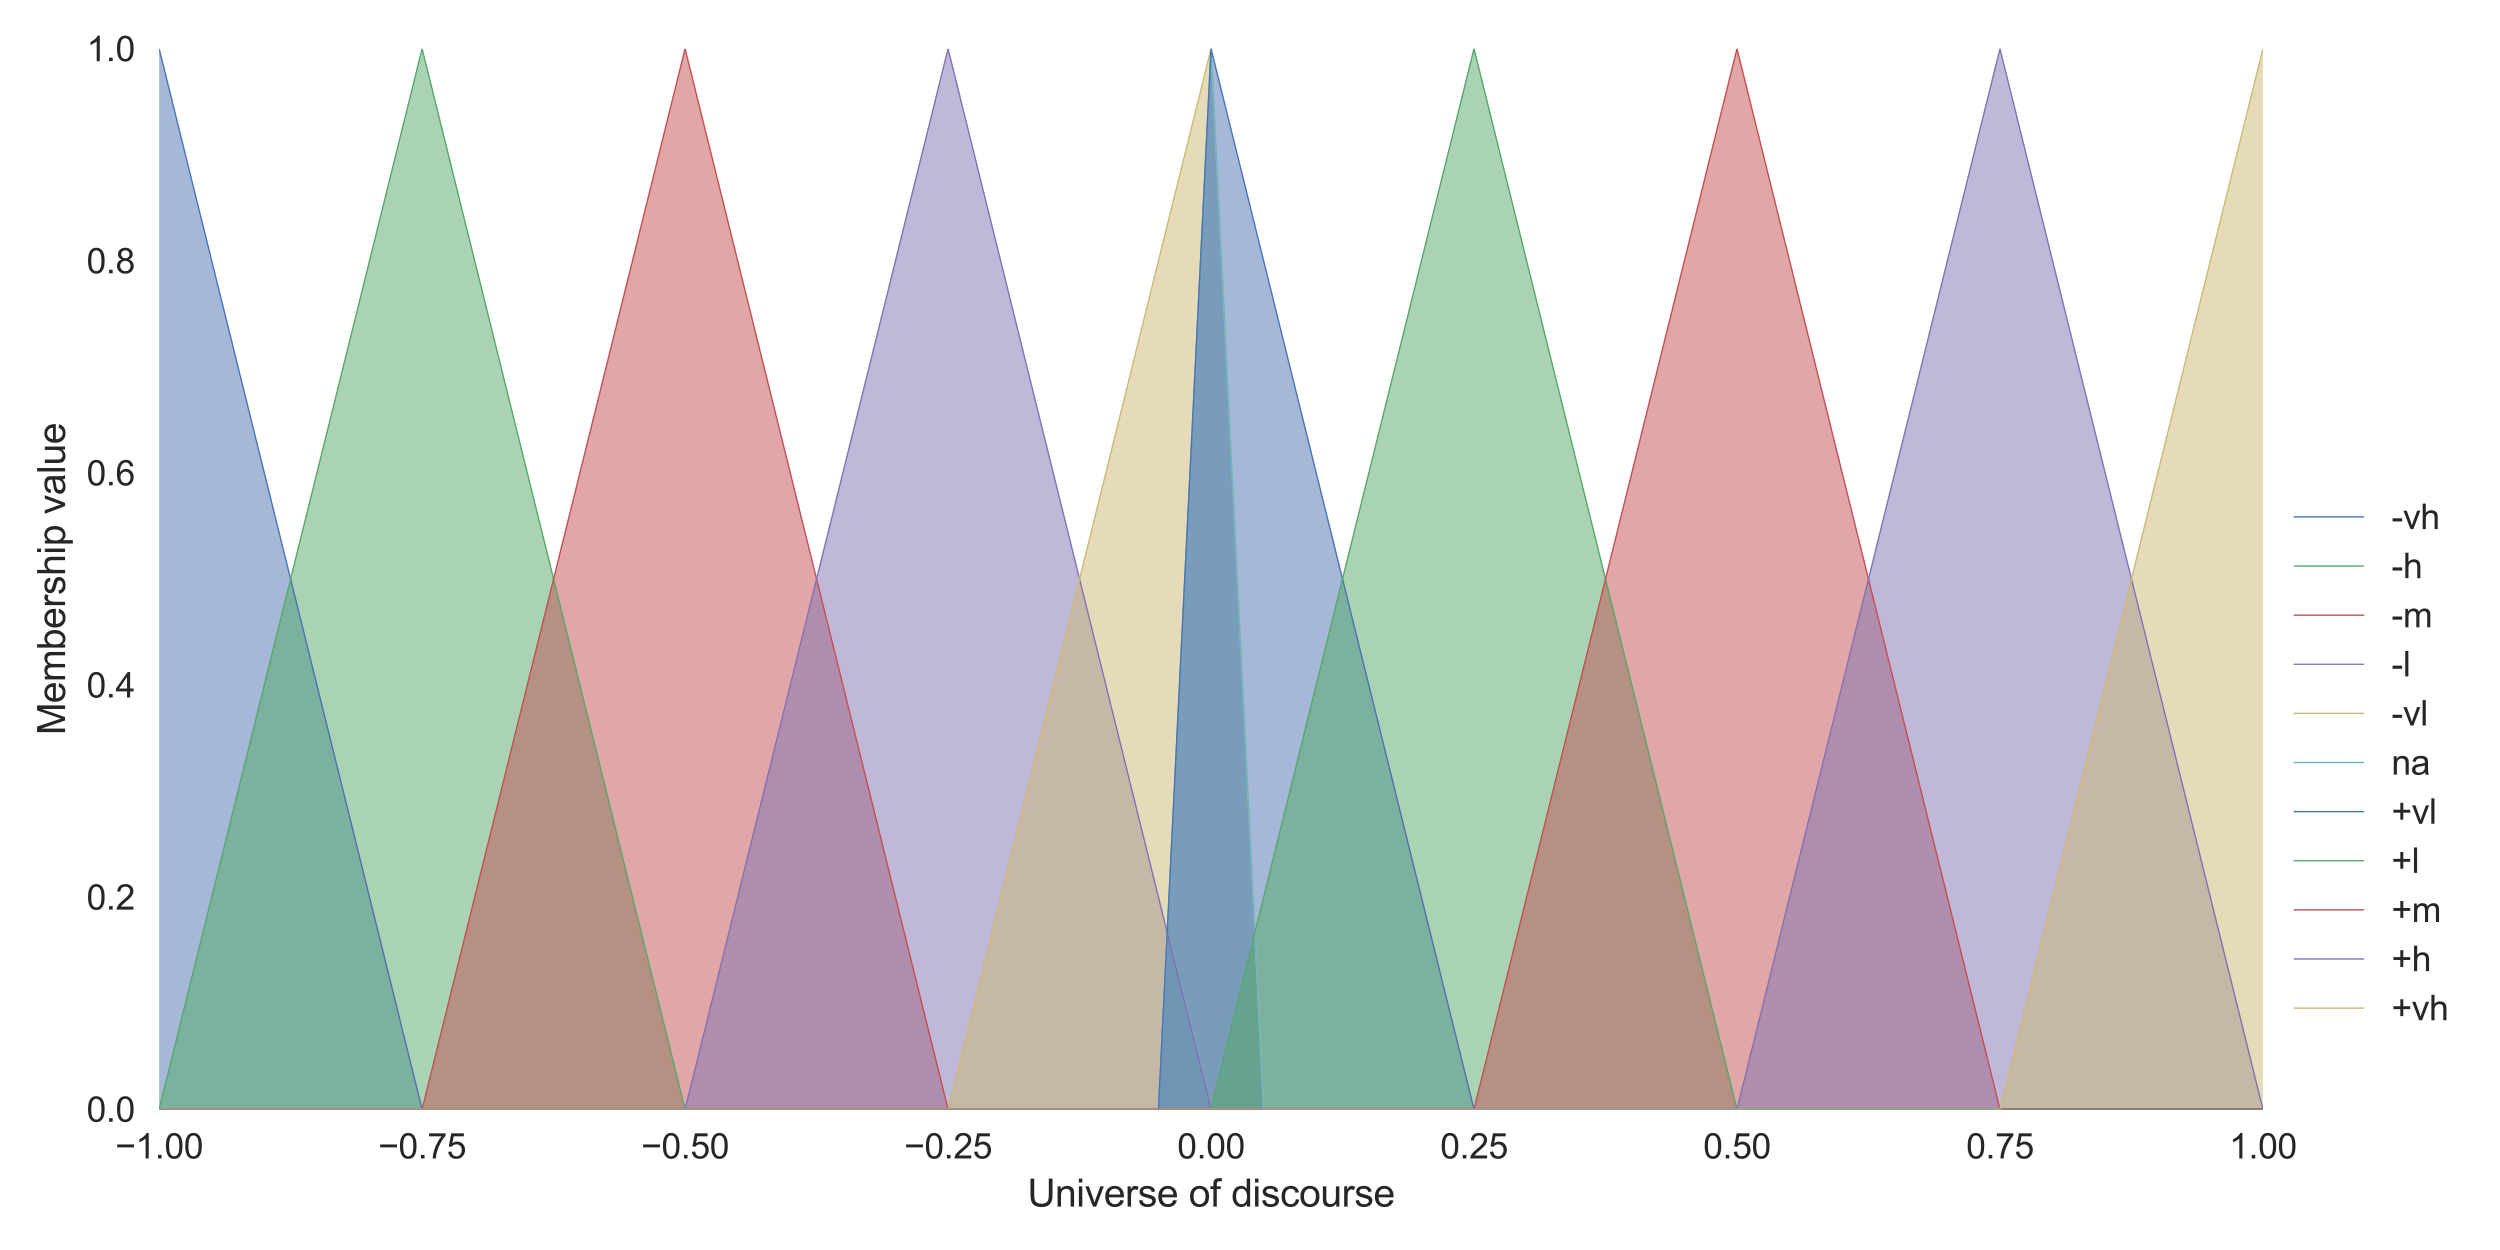 <?xml version="1.0" encoding="utf-8" standalone="no"?>
<!DOCTYPE svg PUBLIC "-//W3C//DTD SVG 1.1//EN"
  "http://www.w3.org/Graphics/SVG/1.1/DTD/svg11.dtd">
<svg xmlns:xlink="http://www.w3.org/1999/xlink" width="720pt" height="360pt" viewBox="0 0 720 360" xmlns="http://www.w3.org/2000/svg" version="1.1">
 <defs>
  <style type="text/css">*{stroke-linejoin: round; stroke-linecap: butt}</style>
 </defs>
 <g id="figure_1">
  <g id="patch_1">
   <path d="M 0 360 
L 720 360 
L 720 0 
L 0 0 
z
" style="fill: #ffffff"/>
  </g>
  <g id="axes_1">
   <g id="patch_2">
    <path d="M 45.83 319.48 
L 651.73 319.48 
L 651.73 14.04 
L 45.83 14.04 
z
" style="fill: #ffffff"/>
   </g>
   <g id="matplotlib.axis_1">
    <g id="xtick_1">
     <g id="line2d_1"/>
     <g id="text_1">
      <!-- −1.00 -->
      <g style="fill: #262626" transform="translate(33.179 333.638) scale(0.1 -0.1)">
       <defs>
        <path id="ArialMT-2212" d="M 3381 1997 
L 356 1997 
L 356 2522 
L 3381 2522 
L 3381 1997 
z
" transform="scale(0.016)"/>
        <path id="ArialMT-31" d="M 2384 0 
L 1822 0 
L 1822 3584 
Q 1619 3391 1289 3197 
Q 959 3003 697 2906 
L 697 3450 
Q 1169 3672 1522 3987 
Q 1875 4303 2022 4600 
L 2384 4600 
L 2384 0 
z
" transform="scale(0.016)"/>
        <path id="ArialMT-2e" d="M 581 0 
L 581 641 
L 1222 641 
L 1222 0 
L 581 0 
z
" transform="scale(0.016)"/>
        <path id="ArialMT-30" d="M 266 2259 
Q 266 3072 433 3567 
Q 600 4063 929 4331 
Q 1259 4600 1759 4600 
Q 2128 4600 2406 4451 
Q 2684 4303 2865 4023 
Q 3047 3744 3150 3342 
Q 3253 2941 3253 2259 
Q 3253 1453 3087 958 
Q 2922 463 2592 192 
Q 2263 -78 1759 -78 
Q 1097 -78 719 397 
Q 266 969 266 2259 
z
M 844 2259 
Q 844 1131 1108 757 
Q 1372 384 1759 384 
Q 2147 384 2411 759 
Q 2675 1134 2675 2259 
Q 2675 3391 2411 3762 
Q 2147 4134 1753 4134 
Q 1366 4134 1134 3806 
Q 844 3388 844 2259 
z
" transform="scale(0.016)"/>
       </defs>
       <use xlink:href="#ArialMT-2212"/>
       <use xlink:href="#ArialMT-31" x="58.398"/>
       <use xlink:href="#ArialMT-2e" x="114.014"/>
       <use xlink:href="#ArialMT-30" x="141.797"/>
       <use xlink:href="#ArialMT-30" x="197.412"/>
      </g>
     </g>
    </g>
    <g id="xtick_2">
     <g id="line2d_2"/>
     <g id="text_2">
      <!-- −0.75 -->
      <g style="fill: #262626" transform="translate(108.917 333.638) scale(0.1 -0.1)">
       <defs>
        <path id="ArialMT-37" d="M 303 3981 
L 303 4522 
L 3269 4522 
L 3269 4084 
Q 2831 3619 2401 2847 
Q 1972 2075 1738 1259 
Q 1569 684 1522 0 
L 944 0 
Q 953 541 1156 1306 
Q 1359 2072 1739 2783 
Q 2119 3494 2547 3981 
L 303 3981 
z
" transform="scale(0.016)"/>
        <path id="ArialMT-35" d="M 266 1200 
L 856 1250 
Q 922 819 1161 601 
Q 1400 384 1738 384 
Q 2144 384 2425 690 
Q 2706 997 2706 1503 
Q 2706 1984 2436 2262 
Q 2166 2541 1728 2541 
Q 1456 2541 1237 2417 
Q 1019 2294 894 2097 
L 366 2166 
L 809 4519 
L 3088 4519 
L 3088 3981 
L 1259 3981 
L 1013 2750 
Q 1425 3038 1878 3038 
Q 2478 3038 2890 2622 
Q 3303 2206 3303 1553 
Q 3303 931 2941 478 
Q 2500 -78 1738 -78 
Q 1113 -78 717 272 
Q 322 622 266 1200 
z
" transform="scale(0.016)"/>
       </defs>
       <use xlink:href="#ArialMT-2212"/>
       <use xlink:href="#ArialMT-30" x="58.398"/>
       <use xlink:href="#ArialMT-2e" x="114.014"/>
       <use xlink:href="#ArialMT-37" x="141.797"/>
       <use xlink:href="#ArialMT-35" x="197.412"/>
      </g>
     </g>
    </g>
    <g id="xtick_3">
     <g id="line2d_3"/>
     <g id="text_3">
      <!-- −0.50 -->
      <g style="fill: #262626" transform="translate(184.654 333.638) scale(0.1 -0.1)">
       <use xlink:href="#ArialMT-2212"/>
       <use xlink:href="#ArialMT-30" x="58.398"/>
       <use xlink:href="#ArialMT-2e" x="114.014"/>
       <use xlink:href="#ArialMT-35" x="141.797"/>
       <use xlink:href="#ArialMT-30" x="197.412"/>
      </g>
     </g>
    </g>
    <g id="xtick_4">
     <g id="line2d_4"/>
     <g id="text_4">
      <!-- −0.25 -->
      <g style="fill: #262626" transform="translate(260.392 333.638) scale(0.1 -0.1)">
       <defs>
        <path id="ArialMT-32" d="M 3222 541 
L 3222 0 
L 194 0 
Q 188 203 259 391 
Q 375 700 629 1000 
Q 884 1300 1366 1694 
Q 2113 2306 2375 2664 
Q 2638 3022 2638 3341 
Q 2638 3675 2398 3904 
Q 2159 4134 1775 4134 
Q 1369 4134 1125 3890 
Q 881 3647 878 3216 
L 300 3275 
Q 359 3922 746 4261 
Q 1134 4600 1788 4600 
Q 2447 4600 2831 4234 
Q 3216 3869 3216 3328 
Q 3216 3053 3103 2787 
Q 2991 2522 2730 2228 
Q 2469 1934 1863 1422 
Q 1356 997 1212 845 
Q 1069 694 975 541 
L 3222 541 
z
" transform="scale(0.016)"/>
       </defs>
       <use xlink:href="#ArialMT-2212"/>
       <use xlink:href="#ArialMT-30" x="58.398"/>
       <use xlink:href="#ArialMT-2e" x="114.014"/>
       <use xlink:href="#ArialMT-32" x="141.797"/>
       <use xlink:href="#ArialMT-35" x="197.412"/>
      </g>
     </g>
    </g>
    <g id="xtick_5">
     <g id="line2d_5"/>
     <g id="text_5">
      <!-- 0.00 -->
      <g style="fill: #262626" transform="translate(339.05 333.638) scale(0.1 -0.1)">
       <use xlink:href="#ArialMT-30"/>
       <use xlink:href="#ArialMT-2e" x="55.615"/>
       <use xlink:href="#ArialMT-30" x="83.398"/>
       <use xlink:href="#ArialMT-30" x="139.014"/>
      </g>
     </g>
    </g>
    <g id="xtick_6">
     <g id="line2d_6"/>
     <g id="text_6">
      <!-- 0.25 -->
      <g style="fill: #262626" transform="translate(414.787 333.638) scale(0.1 -0.1)">
       <use xlink:href="#ArialMT-30"/>
       <use xlink:href="#ArialMT-2e" x="55.615"/>
       <use xlink:href="#ArialMT-32" x="83.398"/>
       <use xlink:href="#ArialMT-35" x="139.014"/>
      </g>
     </g>
    </g>
    <g id="xtick_7">
     <g id="line2d_7"/>
     <g id="text_7">
      <!-- 0.50 -->
      <g style="fill: #262626" transform="translate(490.525 333.638) scale(0.1 -0.1)">
       <use xlink:href="#ArialMT-30"/>
       <use xlink:href="#ArialMT-2e" x="55.615"/>
       <use xlink:href="#ArialMT-35" x="83.398"/>
       <use xlink:href="#ArialMT-30" x="139.014"/>
      </g>
     </g>
    </g>
    <g id="xtick_8">
     <g id="line2d_8"/>
     <g id="text_8">
      <!-- 0.75 -->
      <g style="fill: #262626" transform="translate(566.262 333.638) scale(0.1 -0.1)">
       <use xlink:href="#ArialMT-30"/>
       <use xlink:href="#ArialMT-2e" x="55.615"/>
       <use xlink:href="#ArialMT-37" x="83.398"/>
       <use xlink:href="#ArialMT-35" x="139.014"/>
      </g>
     </g>
    </g>
    <g id="xtick_9">
     <g id="line2d_9"/>
     <g id="text_9">
      <!-- 1.00 -->
      <g style="fill: #262626" transform="translate(642 333.638) scale(0.1 -0.1)">
       <use xlink:href="#ArialMT-31"/>
       <use xlink:href="#ArialMT-2e" x="55.615"/>
       <use xlink:href="#ArialMT-30" x="83.398"/>
       <use xlink:href="#ArialMT-30" x="139.014"/>
      </g>
     </g>
    </g>
    <g id="text_10">
     <!-- Universe of discourse -->
     <g style="fill: #262626" transform="translate(295.899 347.499) scale(0.11 -0.11)">
      <defs>
       <path id="ArialMT-55" d="M 3500 4581 
L 4106 4581 
L 4106 1934 
Q 4106 1244 3950 837 
Q 3794 431 3386 176 
Q 2978 -78 2316 -78 
Q 1672 -78 1262 144 
Q 853 366 678 786 
Q 503 1206 503 1934 
L 503 4581 
L 1109 4581 
L 1109 1938 
Q 1109 1341 1220 1058 
Q 1331 775 1601 622 
Q 1872 469 2263 469 
Q 2931 469 3215 772 
Q 3500 1075 3500 1938 
L 3500 4581 
z
" transform="scale(0.016)"/>
       <path id="ArialMT-6e" d="M 422 0 
L 422 3319 
L 928 3319 
L 928 2847 
Q 1294 3394 1984 3394 
Q 2284 3394 2536 3286 
Q 2788 3178 2913 3003 
Q 3038 2828 3088 2588 
Q 3119 2431 3119 2041 
L 3119 0 
L 2556 0 
L 2556 2019 
Q 2556 2363 2490 2533 
Q 2425 2703 2258 2804 
Q 2091 2906 1866 2906 
Q 1506 2906 1245 2678 
Q 984 2450 984 1813 
L 984 0 
L 422 0 
z
" transform="scale(0.016)"/>
       <path id="ArialMT-69" d="M 425 3934 
L 425 4581 
L 988 4581 
L 988 3934 
L 425 3934 
z
M 425 0 
L 425 3319 
L 988 3319 
L 988 0 
L 425 0 
z
" transform="scale(0.016)"/>
       <path id="ArialMT-76" d="M 1344 0 
L 81 3319 
L 675 3319 
L 1388 1331 
Q 1503 1009 1600 663 
Q 1675 925 1809 1294 
L 2547 3319 
L 3125 3319 
L 1869 0 
L 1344 0 
z
" transform="scale(0.016)"/>
       <path id="ArialMT-65" d="M 2694 1069 
L 3275 997 
Q 3138 488 2766 206 
Q 2394 -75 1816 -75 
Q 1088 -75 661 373 
Q 234 822 234 1631 
Q 234 2469 665 2931 
Q 1097 3394 1784 3394 
Q 2450 3394 2872 2941 
Q 3294 2488 3294 1666 
Q 3294 1616 3291 1516 
L 816 1516 
Q 847 969 1125 678 
Q 1403 388 1819 388 
Q 2128 388 2347 550 
Q 2566 713 2694 1069 
z
M 847 1978 
L 2700 1978 
Q 2663 2397 2488 2606 
Q 2219 2931 1791 2931 
Q 1403 2931 1139 2672 
Q 875 2413 847 1978 
z
" transform="scale(0.016)"/>
       <path id="ArialMT-72" d="M 416 0 
L 416 3319 
L 922 3319 
L 922 2816 
Q 1116 3169 1280 3281 
Q 1444 3394 1641 3394 
Q 1925 3394 2219 3213 
L 2025 2691 
Q 1819 2813 1613 2813 
Q 1428 2813 1281 2702 
Q 1134 2591 1072 2394 
Q 978 2094 978 1738 
L 978 0 
L 416 0 
z
" transform="scale(0.016)"/>
       <path id="ArialMT-73" d="M 197 991 
L 753 1078 
Q 800 744 1014 566 
Q 1228 388 1613 388 
Q 2000 388 2187 545 
Q 2375 703 2375 916 
Q 2375 1106 2209 1216 
Q 2094 1291 1634 1406 
Q 1016 1563 777 1677 
Q 538 1791 414 1992 
Q 291 2194 291 2438 
Q 291 2659 392 2848 
Q 494 3038 669 3163 
Q 800 3259 1026 3326 
Q 1253 3394 1513 3394 
Q 1903 3394 2198 3281 
Q 2494 3169 2634 2976 
Q 2775 2784 2828 2463 
L 2278 2388 
Q 2241 2644 2061 2787 
Q 1881 2931 1553 2931 
Q 1166 2931 1000 2803 
Q 834 2675 834 2503 
Q 834 2394 903 2306 
Q 972 2216 1119 2156 
Q 1203 2125 1616 2013 
Q 2213 1853 2448 1751 
Q 2684 1650 2818 1456 
Q 2953 1263 2953 975 
Q 2953 694 2789 445 
Q 2625 197 2315 61 
Q 2006 -75 1616 -75 
Q 969 -75 630 194 
Q 291 463 197 991 
z
" transform="scale(0.016)"/>
       <path id="ArialMT-20" transform="scale(0.016)"/>
       <path id="ArialMT-6f" d="M 213 1659 
Q 213 2581 725 3025 
Q 1153 3394 1769 3394 
Q 2453 3394 2887 2945 
Q 3322 2497 3322 1706 
Q 3322 1066 3130 698 
Q 2938 331 2570 128 
Q 2203 -75 1769 -75 
Q 1072 -75 642 372 
Q 213 819 213 1659 
z
M 791 1659 
Q 791 1022 1069 705 
Q 1347 388 1769 388 
Q 2188 388 2466 706 
Q 2744 1025 2744 1678 
Q 2744 2294 2464 2611 
Q 2184 2928 1769 2928 
Q 1347 2928 1069 2612 
Q 791 2297 791 1659 
z
" transform="scale(0.016)"/>
       <path id="ArialMT-66" d="M 556 0 
L 556 2881 
L 59 2881 
L 59 3319 
L 556 3319 
L 556 3672 
Q 556 4006 616 4169 
Q 697 4388 901 4523 
Q 1106 4659 1475 4659 
Q 1713 4659 2000 4603 
L 1916 4113 
Q 1741 4144 1584 4144 
Q 1328 4144 1222 4034 
Q 1116 3925 1116 3625 
L 1116 3319 
L 1763 3319 
L 1763 2881 
L 1116 2881 
L 1116 0 
L 556 0 
z
" transform="scale(0.016)"/>
       <path id="ArialMT-64" d="M 2575 0 
L 2575 419 
Q 2259 -75 1647 -75 
Q 1250 -75 917 144 
Q 584 363 401 755 
Q 219 1147 219 1656 
Q 219 2153 384 2558 
Q 550 2963 881 3178 
Q 1213 3394 1622 3394 
Q 1922 3394 2156 3267 
Q 2391 3141 2538 2938 
L 2538 4581 
L 3097 4581 
L 3097 0 
L 2575 0 
z
M 797 1656 
Q 797 1019 1065 703 
Q 1334 388 1700 388 
Q 2069 388 2326 689 
Q 2584 991 2584 1609 
Q 2584 2291 2321 2609 
Q 2059 2928 1675 2928 
Q 1300 2928 1048 2622 
Q 797 2316 797 1656 
z
" transform="scale(0.016)"/>
       <path id="ArialMT-63" d="M 2588 1216 
L 3141 1144 
Q 3050 572 2676 248 
Q 2303 -75 1759 -75 
Q 1078 -75 664 370 
Q 250 816 250 1647 
Q 250 2184 428 2587 
Q 606 2991 970 3192 
Q 1334 3394 1763 3394 
Q 2303 3394 2647 3120 
Q 2991 2847 3088 2344 
L 2541 2259 
Q 2463 2594 2264 2762 
Q 2066 2931 1784 2931 
Q 1359 2931 1093 2626 
Q 828 2322 828 1663 
Q 828 994 1084 691 
Q 1341 388 1753 388 
Q 2084 388 2306 591 
Q 2528 794 2588 1216 
z
" transform="scale(0.016)"/>
       <path id="ArialMT-75" d="M 2597 0 
L 2597 488 
Q 2209 -75 1544 -75 
Q 1250 -75 995 37 
Q 741 150 617 320 
Q 494 491 444 738 
Q 409 903 409 1263 
L 409 3319 
L 972 3319 
L 972 1478 
Q 972 1038 1006 884 
Q 1059 663 1231 536 
Q 1403 409 1656 409 
Q 1909 409 2131 539 
Q 2353 669 2445 892 
Q 2538 1116 2538 1541 
L 2538 3319 
L 3100 3319 
L 3100 0 
L 2597 0 
z
" transform="scale(0.016)"/>
      </defs>
      <use xlink:href="#ArialMT-55"/>
      <use xlink:href="#ArialMT-6e" x="72.217"/>
      <use xlink:href="#ArialMT-69" x="127.832"/>
      <use xlink:href="#ArialMT-76" x="150.049"/>
      <use xlink:href="#ArialMT-65" x="200.049"/>
      <use xlink:href="#ArialMT-72" x="255.664"/>
      <use xlink:href="#ArialMT-73" x="288.965"/>
      <use xlink:href="#ArialMT-65" x="338.965"/>
      <use xlink:href="#ArialMT-20" x="394.58"/>
      <use xlink:href="#ArialMT-6f" x="422.363"/>
      <use xlink:href="#ArialMT-66" x="477.979"/>
      <use xlink:href="#ArialMT-20" x="505.762"/>
      <use xlink:href="#ArialMT-64" x="533.545"/>
      <use xlink:href="#ArialMT-69" x="589.16"/>
      <use xlink:href="#ArialMT-73" x="611.377"/>
      <use xlink:href="#ArialMT-63" x="661.377"/>
      <use xlink:href="#ArialMT-6f" x="711.377"/>
      <use xlink:href="#ArialMT-75" x="766.992"/>
      <use xlink:href="#ArialMT-72" x="822.607"/>
      <use xlink:href="#ArialMT-73" x="855.908"/>
      <use xlink:href="#ArialMT-65" x="905.908"/>
     </g>
    </g>
   </g>
   <g id="matplotlib.axis_2">
    <g id="ytick_1">
     <g id="line2d_10"/>
     <g id="text_11">
      <!-- 0.0 -->
      <g style="fill: #262626" transform="translate(24.93 323.059) scale(0.1 -0.1)">
       <use xlink:href="#ArialMT-30"/>
       <use xlink:href="#ArialMT-2e" x="55.615"/>
       <use xlink:href="#ArialMT-30" x="83.398"/>
      </g>
     </g>
    </g>
    <g id="ytick_2">
     <g id="line2d_11"/>
     <g id="text_12">
      <!-- 0.2 -->
      <g style="fill: #262626" transform="translate(24.93 261.971) scale(0.1 -0.1)">
       <use xlink:href="#ArialMT-30"/>
       <use xlink:href="#ArialMT-2e" x="55.615"/>
       <use xlink:href="#ArialMT-32" x="83.398"/>
      </g>
     </g>
    </g>
    <g id="ytick_3">
     <g id="line2d_12"/>
     <g id="text_13">
      <!-- 0.4 -->
      <g style="fill: #262626" transform="translate(24.93 200.883) scale(0.1 -0.1)">
       <defs>
        <path id="ArialMT-34" d="M 2069 0 
L 2069 1097 
L 81 1097 
L 81 1613 
L 2172 4581 
L 2631 4581 
L 2631 1613 
L 3250 1613 
L 3250 1097 
L 2631 1097 
L 2631 0 
L 2069 0 
z
M 2069 1613 
L 2069 3678 
L 634 1613 
L 2069 1613 
z
" transform="scale(0.016)"/>
       </defs>
       <use xlink:href="#ArialMT-30"/>
       <use xlink:href="#ArialMT-2e" x="55.615"/>
       <use xlink:href="#ArialMT-34" x="83.398"/>
      </g>
     </g>
    </g>
    <g id="ytick_4">
     <g id="line2d_13"/>
     <g id="text_14">
      <!-- 0.6 -->
      <g style="fill: #262626" transform="translate(24.93 139.795) scale(0.1 -0.1)">
       <defs>
        <path id="ArialMT-36" d="M 3184 3459 
L 2625 3416 
Q 2550 3747 2413 3897 
Q 2184 4138 1850 4138 
Q 1581 4138 1378 3988 
Q 1113 3794 959 3422 
Q 806 3050 800 2363 
Q 1003 2672 1297 2822 
Q 1591 2972 1913 2972 
Q 2475 2972 2870 2558 
Q 3266 2144 3266 1488 
Q 3266 1056 3080 686 
Q 2894 316 2569 119 
Q 2244 -78 1831 -78 
Q 1128 -78 684 439 
Q 241 956 241 2144 
Q 241 3472 731 4075 
Q 1159 4600 1884 4600 
Q 2425 4600 2770 4297 
Q 3116 3994 3184 3459 
z
M 888 1484 
Q 888 1194 1011 928 
Q 1134 663 1356 523 
Q 1578 384 1822 384 
Q 2178 384 2434 671 
Q 2691 959 2691 1453 
Q 2691 1928 2437 2201 
Q 2184 2475 1800 2475 
Q 1419 2475 1153 2201 
Q 888 1928 888 1484 
z
" transform="scale(0.016)"/>
       </defs>
       <use xlink:href="#ArialMT-30"/>
       <use xlink:href="#ArialMT-2e" x="55.615"/>
       <use xlink:href="#ArialMT-36" x="83.398"/>
      </g>
     </g>
    </g>
    <g id="ytick_5">
     <g id="line2d_14"/>
     <g id="text_15">
      <!-- 0.8 -->
      <g style="fill: #262626" transform="translate(24.93 78.707) scale(0.1 -0.1)">
       <defs>
        <path id="ArialMT-38" d="M 1131 2484 
Q 781 2613 612 2850 
Q 444 3088 444 3419 
Q 444 3919 803 4259 
Q 1163 4600 1759 4600 
Q 2359 4600 2725 4251 
Q 3091 3903 3091 3403 
Q 3091 3084 2923 2848 
Q 2756 2613 2416 2484 
Q 2838 2347 3058 2040 
Q 3278 1734 3278 1309 
Q 3278 722 2862 322 
Q 2447 -78 1769 -78 
Q 1091 -78 675 323 
Q 259 725 259 1325 
Q 259 1772 486 2073 
Q 713 2375 1131 2484 
z
M 1019 3438 
Q 1019 3113 1228 2906 
Q 1438 2700 1772 2700 
Q 2097 2700 2305 2904 
Q 2513 3109 2513 3406 
Q 2513 3716 2298 3927 
Q 2084 4138 1766 4138 
Q 1444 4138 1231 3931 
Q 1019 3725 1019 3438 
z
M 838 1322 
Q 838 1081 952 856 
Q 1066 631 1291 507 
Q 1516 384 1775 384 
Q 2178 384 2440 643 
Q 2703 903 2703 1303 
Q 2703 1709 2433 1975 
Q 2163 2241 1756 2241 
Q 1359 2241 1098 1978 
Q 838 1716 838 1322 
z
" transform="scale(0.016)"/>
       </defs>
       <use xlink:href="#ArialMT-30"/>
       <use xlink:href="#ArialMT-2e" x="55.615"/>
       <use xlink:href="#ArialMT-38" x="83.398"/>
      </g>
     </g>
    </g>
    <g id="ytick_6">
     <g id="line2d_15"/>
     <g id="text_16">
      <!-- 1.0 -->
      <g style="fill: #262626" transform="translate(24.93 17.619) scale(0.1 -0.1)">
       <use xlink:href="#ArialMT-31"/>
       <use xlink:href="#ArialMT-2e" x="55.615"/>
       <use xlink:href="#ArialMT-30" x="83.398"/>
      </g>
     </g>
    </g>
    <g id="text_17">
     <!-- Membership value -->
     <g style="fill: #262626" transform="translate(18.744 211.694) rotate(-90) scale(0.11 -0.11)">
      <defs>
       <path id="ArialMT-4d" d="M 475 0 
L 475 4581 
L 1388 4581 
L 2472 1338 
Q 2622 884 2691 659 
Q 2769 909 2934 1394 
L 4031 4581 
L 4847 4581 
L 4847 0 
L 4263 0 
L 4263 3834 
L 2931 0 
L 2384 0 
L 1059 3900 
L 1059 0 
L 475 0 
z
" transform="scale(0.016)"/>
       <path id="ArialMT-6d" d="M 422 0 
L 422 3319 
L 925 3319 
L 925 2853 
Q 1081 3097 1340 3245 
Q 1600 3394 1931 3394 
Q 2300 3394 2536 3241 
Q 2772 3088 2869 2813 
Q 3263 3394 3894 3394 
Q 4388 3394 4653 3120 
Q 4919 2847 4919 2278 
L 4919 0 
L 4359 0 
L 4359 2091 
Q 4359 2428 4304 2576 
Q 4250 2725 4106 2815 
Q 3963 2906 3769 2906 
Q 3419 2906 3187 2673 
Q 2956 2441 2956 1928 
L 2956 0 
L 2394 0 
L 2394 2156 
Q 2394 2531 2256 2718 
Q 2119 2906 1806 2906 
Q 1569 2906 1367 2781 
Q 1166 2656 1075 2415 
Q 984 2175 984 1722 
L 984 0 
L 422 0 
z
" transform="scale(0.016)"/>
       <path id="ArialMT-62" d="M 941 0 
L 419 0 
L 419 4581 
L 981 4581 
L 981 2947 
Q 1338 3394 1891 3394 
Q 2197 3394 2470 3270 
Q 2744 3147 2920 2923 
Q 3097 2700 3197 2384 
Q 3297 2069 3297 1709 
Q 3297 856 2875 390 
Q 2453 -75 1863 -75 
Q 1275 -75 941 416 
L 941 0 
z
M 934 1684 
Q 934 1088 1097 822 
Q 1363 388 1816 388 
Q 2184 388 2453 708 
Q 2722 1028 2722 1663 
Q 2722 2313 2464 2622 
Q 2206 2931 1841 2931 
Q 1472 2931 1203 2611 
Q 934 2291 934 1684 
z
" transform="scale(0.016)"/>
       <path id="ArialMT-68" d="M 422 0 
L 422 4581 
L 984 4581 
L 984 2938 
Q 1378 3394 1978 3394 
Q 2347 3394 2619 3248 
Q 2891 3103 3008 2847 
Q 3125 2591 3125 2103 
L 3125 0 
L 2563 0 
L 2563 2103 
Q 2563 2525 2380 2717 
Q 2197 2909 1863 2909 
Q 1613 2909 1392 2779 
Q 1172 2650 1078 2428 
Q 984 2206 984 1816 
L 984 0 
L 422 0 
z
" transform="scale(0.016)"/>
       <path id="ArialMT-70" d="M 422 -1272 
L 422 3319 
L 934 3319 
L 934 2888 
Q 1116 3141 1344 3267 
Q 1572 3394 1897 3394 
Q 2322 3394 2647 3175 
Q 2972 2956 3137 2557 
Q 3303 2159 3303 1684 
Q 3303 1175 3120 767 
Q 2938 359 2589 142 
Q 2241 -75 1856 -75 
Q 1575 -75 1351 44 
Q 1128 163 984 344 
L 984 -1272 
L 422 -1272 
z
M 931 1641 
Q 931 1000 1190 694 
Q 1450 388 1819 388 
Q 2194 388 2461 705 
Q 2728 1022 2728 1688 
Q 2728 2322 2467 2637 
Q 2206 2953 1844 2953 
Q 1484 2953 1207 2617 
Q 931 2281 931 1641 
z
" transform="scale(0.016)"/>
       <path id="ArialMT-61" d="M 2588 409 
Q 2275 144 1986 34 
Q 1697 -75 1366 -75 
Q 819 -75 525 192 
Q 231 459 231 875 
Q 231 1119 342 1320 
Q 453 1522 633 1644 
Q 813 1766 1038 1828 
Q 1203 1872 1538 1913 
Q 2219 1994 2541 2106 
Q 2544 2222 2544 2253 
Q 2544 2597 2384 2738 
Q 2169 2928 1744 2928 
Q 1347 2928 1158 2789 
Q 969 2650 878 2297 
L 328 2372 
Q 403 2725 575 2942 
Q 747 3159 1072 3276 
Q 1397 3394 1825 3394 
Q 2250 3394 2515 3294 
Q 2781 3194 2906 3042 
Q 3031 2891 3081 2659 
Q 3109 2516 3109 2141 
L 3109 1391 
Q 3109 606 3145 398 
Q 3181 191 3288 0 
L 2700 0 
Q 2613 175 2588 409 
z
M 2541 1666 
Q 2234 1541 1622 1453 
Q 1275 1403 1131 1340 
Q 988 1278 909 1158 
Q 831 1038 831 891 
Q 831 666 1001 516 
Q 1172 366 1500 366 
Q 1825 366 2078 508 
Q 2331 650 2450 897 
Q 2541 1088 2541 1459 
L 2541 1666 
z
" transform="scale(0.016)"/>
       <path id="ArialMT-6c" d="M 409 0 
L 409 4581 
L 972 4581 
L 972 0 
L 409 0 
z
" transform="scale(0.016)"/>
      </defs>
      <use xlink:href="#ArialMT-4d"/>
      <use xlink:href="#ArialMT-65" x="83.301"/>
      <use xlink:href="#ArialMT-6d" x="138.916"/>
      <use xlink:href="#ArialMT-62" x="222.217"/>
      <use xlink:href="#ArialMT-65" x="277.832"/>
      <use xlink:href="#ArialMT-72" x="333.447"/>
      <use xlink:href="#ArialMT-73" x="366.748"/>
      <use xlink:href="#ArialMT-68" x="416.748"/>
      <use xlink:href="#ArialMT-69" x="472.363"/>
      <use xlink:href="#ArialMT-70" x="494.58"/>
      <use xlink:href="#ArialMT-20" x="550.195"/>
      <use xlink:href="#ArialMT-76" x="577.979"/>
      <use xlink:href="#ArialMT-61" x="627.979"/>
      <use xlink:href="#ArialMT-6c" x="683.594"/>
      <use xlink:href="#ArialMT-75" x="705.811"/>
      <use xlink:href="#ArialMT-65" x="761.426"/>
     </g>
    </g>
   </g>
   <g id="PolyCollection_1">
    <path d="M 45.83 319.48 
L 45.83 14.04 
L 60.977 75.128 
L 76.125 136.216 
L 91.272 197.304 
L 106.42 258.392 
L 121.567 319.48 
L 136.715 319.48 
L 151.863 319.48 
L 167.01 319.48 
L 182.157 319.48 
L 197.305 319.48 
L 212.452 319.48 
L 227.6 319.48 
L 242.748 319.48 
L 257.895 319.48 
L 273.043 319.48 
L 288.19 319.48 
L 303.337 319.48 
L 318.485 319.48 
L 333.632 319.48 
L 348.78 319.48 
L 363.928 319.48 
L 379.075 319.48 
L 394.223 319.48 
L 409.37 319.48 
L 424.517 319.48 
L 439.665 319.48 
L 454.812 319.48 
L 469.96 319.48 
L 485.108 319.48 
L 500.255 319.48 
L 515.403 319.48 
L 530.55 319.48 
L 545.697 319.48 
L 560.845 319.48 
L 575.992 319.48 
L 591.14 319.48 
L 606.288 319.48 
L 621.435 319.48 
L 636.582 319.48 
L 651.73 319.48 
L 651.73 319.48 
L 651.73 319.48 
L 636.582 319.48 
L 621.435 319.48 
L 606.288 319.48 
L 591.14 319.48 
L 575.992 319.48 
L 560.845 319.48 
L 545.697 319.48 
L 530.55 319.48 
L 515.403 319.48 
L 500.255 319.48 
L 485.108 319.48 
L 469.96 319.48 
L 454.812 319.48 
L 439.665 319.48 
L 424.517 319.48 
L 409.37 319.48 
L 394.223 319.48 
L 379.075 319.48 
L 363.928 319.48 
L 348.78 319.48 
L 333.632 319.48 
L 318.485 319.48 
L 303.337 319.48 
L 288.19 319.48 
L 273.043 319.48 
L 257.895 319.48 
L 242.748 319.48 
L 227.6 319.48 
L 212.452 319.48 
L 197.305 319.48 
L 182.157 319.48 
L 167.01 319.48 
L 151.863 319.48 
L 136.715 319.48 
L 121.567 319.48 
L 106.42 319.48 
L 91.272 319.48 
L 76.125 319.48 
L 60.977 319.48 
L 45.83 319.48 
z
" clip-path="url(#pb209b987c5)" style="fill: #4c72b0; fill-opacity: 0.5"/>
   </g>
   <g id="PolyCollection_2">
    <path d="M 45.83 319.48 
L 45.83 319.48 
L 60.977 258.392 
L 76.125 197.304 
L 91.272 136.216 
L 106.42 75.128 
L 121.567 14.04 
L 136.715 75.128 
L 151.863 136.216 
L 167.01 197.304 
L 182.157 258.392 
L 197.305 319.48 
L 212.452 319.48 
L 227.6 319.48 
L 242.748 319.48 
L 257.895 319.48 
L 273.043 319.48 
L 288.19 319.48 
L 303.337 319.48 
L 318.485 319.48 
L 333.632 319.48 
L 348.78 319.48 
L 363.928 319.48 
L 379.075 319.48 
L 394.223 319.48 
L 409.37 319.48 
L 424.517 319.48 
L 439.665 319.48 
L 454.812 319.48 
L 469.96 319.48 
L 485.108 319.48 
L 500.255 319.48 
L 515.403 319.48 
L 530.55 319.48 
L 545.697 319.48 
L 560.845 319.48 
L 575.992 319.48 
L 591.14 319.48 
L 606.288 319.48 
L 621.435 319.48 
L 636.582 319.48 
L 651.73 319.48 
L 651.73 319.48 
L 651.73 319.48 
L 636.582 319.48 
L 621.435 319.48 
L 606.288 319.48 
L 591.14 319.48 
L 575.992 319.48 
L 560.845 319.48 
L 545.697 319.48 
L 530.55 319.48 
L 515.403 319.48 
L 500.255 319.48 
L 485.108 319.48 
L 469.96 319.48 
L 454.812 319.48 
L 439.665 319.48 
L 424.517 319.48 
L 409.37 319.48 
L 394.223 319.48 
L 379.075 319.48 
L 363.928 319.48 
L 348.78 319.48 
L 333.632 319.48 
L 318.485 319.48 
L 303.337 319.48 
L 288.19 319.48 
L 273.043 319.48 
L 257.895 319.48 
L 242.748 319.48 
L 227.6 319.48 
L 212.452 319.48 
L 197.305 319.48 
L 182.157 319.48 
L 167.01 319.48 
L 151.863 319.48 
L 136.715 319.48 
L 121.567 319.48 
L 106.42 319.48 
L 91.272 319.48 
L 76.125 319.48 
L 60.977 319.48 
L 45.83 319.48 
z
" clip-path="url(#pb209b987c5)" style="fill: #55a868; fill-opacity: 0.5"/>
   </g>
   <g id="PolyCollection_3">
    <path d="M 45.83 319.48 
L 45.83 319.48 
L 60.977 319.48 
L 76.125 319.48 
L 91.272 319.48 
L 106.42 319.48 
L 121.567 319.48 
L 136.715 258.392 
L 151.863 197.304 
L 167.01 136.216 
L 182.157 75.128 
L 197.305 14.04 
L 212.452 75.128 
L 227.6 136.216 
L 242.748 197.304 
L 257.895 258.392 
L 273.043 319.48 
L 288.19 319.48 
L 303.337 319.48 
L 318.485 319.48 
L 333.632 319.48 
L 348.78 319.48 
L 363.928 319.48 
L 379.075 319.48 
L 394.223 319.48 
L 409.37 319.48 
L 424.517 319.48 
L 439.665 319.48 
L 454.812 319.48 
L 469.96 319.48 
L 485.108 319.48 
L 500.255 319.48 
L 515.403 319.48 
L 530.55 319.48 
L 545.697 319.48 
L 560.845 319.48 
L 575.992 319.48 
L 591.14 319.48 
L 606.288 319.48 
L 621.435 319.48 
L 636.582 319.48 
L 651.73 319.48 
L 651.73 319.48 
L 651.73 319.48 
L 636.582 319.48 
L 621.435 319.48 
L 606.288 319.48 
L 591.14 319.48 
L 575.992 319.48 
L 560.845 319.48 
L 545.697 319.48 
L 530.55 319.48 
L 515.403 319.48 
L 500.255 319.48 
L 485.108 319.48 
L 469.96 319.48 
L 454.812 319.48 
L 439.665 319.48 
L 424.517 319.48 
L 409.37 319.48 
L 394.223 319.48 
L 379.075 319.48 
L 363.928 319.48 
L 348.78 319.48 
L 333.632 319.48 
L 318.485 319.48 
L 303.337 319.48 
L 288.19 319.48 
L 273.043 319.48 
L 257.895 319.48 
L 242.748 319.48 
L 227.6 319.48 
L 212.452 319.48 
L 197.305 319.48 
L 182.157 319.48 
L 167.01 319.48 
L 151.863 319.48 
L 136.715 319.48 
L 121.567 319.48 
L 106.42 319.48 
L 91.272 319.48 
L 76.125 319.48 
L 60.977 319.48 
L 45.83 319.48 
z
" clip-path="url(#pb209b987c5)" style="fill: #c44e52; fill-opacity: 0.5"/>
   </g>
   <g id="PolyCollection_4">
    <path d="M 45.83 319.48 
L 45.83 319.48 
L 60.977 319.48 
L 76.125 319.48 
L 91.272 319.48 
L 106.42 319.48 
L 121.567 319.48 
L 136.715 319.48 
L 151.863 319.48 
L 167.01 319.48 
L 182.157 319.48 
L 197.305 319.48 
L 212.452 258.392 
L 227.6 197.304 
L 242.748 136.216 
L 257.895 75.128 
L 273.043 14.04 
L 288.19 75.128 
L 303.337 136.216 
L 318.485 197.304 
L 333.632 258.392 
L 348.78 319.48 
L 363.928 319.48 
L 379.075 319.48 
L 394.223 319.48 
L 409.37 319.48 
L 424.517 319.48 
L 439.665 319.48 
L 454.812 319.48 
L 469.96 319.48 
L 485.108 319.48 
L 500.255 319.48 
L 515.403 319.48 
L 530.55 319.48 
L 545.697 319.48 
L 560.845 319.48 
L 575.992 319.48 
L 591.14 319.48 
L 606.288 319.48 
L 621.435 319.48 
L 636.582 319.48 
L 651.73 319.48 
L 651.73 319.48 
L 651.73 319.48 
L 636.582 319.48 
L 621.435 319.48 
L 606.288 319.48 
L 591.14 319.48 
L 575.992 319.48 
L 560.845 319.48 
L 545.697 319.48 
L 530.55 319.48 
L 515.403 319.48 
L 500.255 319.48 
L 485.108 319.48 
L 469.96 319.48 
L 454.812 319.48 
L 439.665 319.48 
L 424.517 319.48 
L 409.37 319.48 
L 394.223 319.48 
L 379.075 319.48 
L 363.928 319.48 
L 348.78 319.48 
L 333.632 319.48 
L 318.485 319.48 
L 303.337 319.48 
L 288.19 319.48 
L 273.043 319.48 
L 257.895 319.48 
L 242.748 319.48 
L 227.6 319.48 
L 212.452 319.48 
L 197.305 319.48 
L 182.157 319.48 
L 167.01 319.48 
L 151.863 319.48 
L 136.715 319.48 
L 121.567 319.48 
L 106.42 319.48 
L 91.272 319.48 
L 76.125 319.48 
L 60.977 319.48 
L 45.83 319.48 
z
" clip-path="url(#pb209b987c5)" style="fill: #8172b2; fill-opacity: 0.5"/>
   </g>
   <g id="PolyCollection_5">
    <path d="M 45.83 319.48 
L 45.83 319.48 
L 60.977 319.48 
L 76.125 319.48 
L 91.272 319.48 
L 106.42 319.48 
L 121.567 319.48 
L 136.715 319.48 
L 151.863 319.48 
L 167.01 319.48 
L 182.157 319.48 
L 197.305 319.48 
L 212.452 319.48 
L 227.6 319.48 
L 242.748 319.48 
L 257.895 319.48 
L 273.043 319.48 
L 288.19 258.392 
L 303.337 197.304 
L 318.485 136.216 
L 333.632 75.128 
L 348.78 14.04 
L 363.928 319.48 
L 379.075 319.48 
L 394.223 319.48 
L 409.37 319.48 
L 424.517 319.48 
L 439.665 319.48 
L 454.812 319.48 
L 469.96 319.48 
L 485.108 319.48 
L 500.255 319.48 
L 515.403 319.48 
L 530.55 319.48 
L 545.697 319.48 
L 560.845 319.48 
L 575.992 319.48 
L 591.14 319.48 
L 606.288 319.48 
L 621.435 319.48 
L 636.582 319.48 
L 651.73 319.48 
L 651.73 319.48 
L 651.73 319.48 
L 636.582 319.48 
L 621.435 319.48 
L 606.288 319.48 
L 591.14 319.48 
L 575.992 319.48 
L 560.845 319.48 
L 545.697 319.48 
L 530.55 319.48 
L 515.403 319.48 
L 500.255 319.48 
L 485.108 319.48 
L 469.96 319.48 
L 454.812 319.48 
L 439.665 319.48 
L 424.517 319.48 
L 409.37 319.48 
L 394.223 319.48 
L 379.075 319.48 
L 363.928 319.48 
L 348.78 319.48 
L 333.632 319.48 
L 318.485 319.48 
L 303.337 319.48 
L 288.19 319.48 
L 273.043 319.48 
L 257.895 319.48 
L 242.748 319.48 
L 227.6 319.48 
L 212.452 319.48 
L 197.305 319.48 
L 182.157 319.48 
L 167.01 319.48 
L 151.863 319.48 
L 136.715 319.48 
L 121.567 319.48 
L 106.42 319.48 
L 91.272 319.48 
L 76.125 319.48 
L 60.977 319.48 
L 45.83 319.48 
z
" clip-path="url(#pb209b987c5)" style="fill: #ccb974; fill-opacity: 0.5"/>
   </g>
   <g id="PolyCollection_6">
    <path d="M 45.83 319.48 
L 45.83 319.48 
L 60.977 319.48 
L 76.125 319.48 
L 91.272 319.48 
L 106.42 319.48 
L 121.567 319.48 
L 136.715 319.48 
L 151.863 319.48 
L 167.01 319.48 
L 182.157 319.48 
L 197.305 319.48 
L 212.452 319.48 
L 227.6 319.48 
L 242.748 319.48 
L 257.895 319.48 
L 273.043 319.48 
L 288.19 319.48 
L 303.337 319.48 
L 318.485 319.48 
L 333.632 319.48 
L 348.78 14.04 
L 363.928 319.48 
L 379.075 319.48 
L 394.223 319.48 
L 409.37 319.48 
L 424.517 319.48 
L 439.665 319.48 
L 454.812 319.48 
L 469.96 319.48 
L 485.108 319.48 
L 500.255 319.48 
L 515.403 319.48 
L 530.55 319.48 
L 545.697 319.48 
L 560.845 319.48 
L 575.992 319.48 
L 591.14 319.48 
L 606.288 319.48 
L 621.435 319.48 
L 636.582 319.48 
L 651.73 319.48 
L 651.73 319.48 
L 651.73 319.48 
L 636.582 319.48 
L 621.435 319.48 
L 606.288 319.48 
L 591.14 319.48 
L 575.992 319.48 
L 560.845 319.48 
L 545.697 319.48 
L 530.55 319.48 
L 515.403 319.48 
L 500.255 319.48 
L 485.108 319.48 
L 469.96 319.48 
L 454.812 319.48 
L 439.665 319.48 
L 424.517 319.48 
L 409.37 319.48 
L 394.223 319.48 
L 379.075 319.48 
L 363.928 319.48 
L 348.78 319.48 
L 333.632 319.48 
L 318.485 319.48 
L 303.337 319.48 
L 288.19 319.48 
L 273.043 319.48 
L 257.895 319.48 
L 242.748 319.48 
L 227.6 319.48 
L 212.452 319.48 
L 197.305 319.48 
L 182.157 319.48 
L 167.01 319.48 
L 151.863 319.48 
L 136.715 319.48 
L 121.567 319.48 
L 106.42 319.48 
L 91.272 319.48 
L 76.125 319.48 
L 60.977 319.48 
L 45.83 319.48 
z
" clip-path="url(#pb209b987c5)" style="fill: #64b5cd; fill-opacity: 0.5"/>
   </g>
   <g id="PolyCollection_7">
    <path d="M 45.83 319.48 
L 45.83 319.48 
L 60.977 319.48 
L 76.125 319.48 
L 91.272 319.48 
L 106.42 319.48 
L 121.567 319.48 
L 136.715 319.48 
L 151.863 319.48 
L 167.01 319.48 
L 182.157 319.48 
L 197.305 319.48 
L 212.452 319.48 
L 227.6 319.48 
L 242.748 319.48 
L 257.895 319.48 
L 273.043 319.48 
L 288.19 319.48 
L 303.337 319.48 
L 318.485 319.48 
L 333.632 319.48 
L 348.78 14.04 
L 363.928 75.128 
L 379.075 136.216 
L 394.223 197.304 
L 409.37 258.392 
L 424.517 319.48 
L 439.665 319.48 
L 454.812 319.48 
L 469.96 319.48 
L 485.108 319.48 
L 500.255 319.48 
L 515.403 319.48 
L 530.55 319.48 
L 545.697 319.48 
L 560.845 319.48 
L 575.992 319.48 
L 591.14 319.48 
L 606.288 319.48 
L 621.435 319.48 
L 636.582 319.48 
L 651.73 319.48 
L 651.73 319.48 
L 651.73 319.48 
L 636.582 319.48 
L 621.435 319.48 
L 606.288 319.48 
L 591.14 319.48 
L 575.992 319.48 
L 560.845 319.48 
L 545.697 319.48 
L 530.55 319.48 
L 515.403 319.48 
L 500.255 319.48 
L 485.108 319.48 
L 469.96 319.48 
L 454.812 319.48 
L 439.665 319.48 
L 424.517 319.48 
L 409.37 319.48 
L 394.223 319.48 
L 379.075 319.48 
L 363.928 319.48 
L 348.78 319.48 
L 333.632 319.48 
L 318.485 319.48 
L 303.337 319.48 
L 288.19 319.48 
L 273.043 319.48 
L 257.895 319.48 
L 242.748 319.48 
L 227.6 319.48 
L 212.452 319.48 
L 197.305 319.48 
L 182.157 319.48 
L 167.01 319.48 
L 151.863 319.48 
L 136.715 319.48 
L 121.567 319.48 
L 106.42 319.48 
L 91.272 319.48 
L 76.125 319.48 
L 60.977 319.48 
L 45.83 319.48 
z
" clip-path="url(#pb209b987c5)" style="fill: #4c72b0; fill-opacity: 0.5"/>
   </g>
   <g id="PolyCollection_8">
    <path d="M 45.83 319.48 
L 45.83 319.48 
L 60.977 319.48 
L 76.125 319.48 
L 91.272 319.48 
L 106.42 319.48 
L 121.567 319.48 
L 136.715 319.48 
L 151.863 319.48 
L 167.01 319.48 
L 182.157 319.48 
L 197.305 319.48 
L 212.452 319.48 
L 227.6 319.48 
L 242.748 319.48 
L 257.895 319.48 
L 273.043 319.48 
L 288.19 319.48 
L 303.337 319.48 
L 318.485 319.48 
L 333.632 319.48 
L 348.78 319.48 
L 363.928 258.392 
L 379.075 197.304 
L 394.223 136.216 
L 409.37 75.128 
L 424.517 14.04 
L 439.665 75.128 
L 454.812 136.216 
L 469.96 197.304 
L 485.108 258.392 
L 500.255 319.48 
L 515.403 319.48 
L 530.55 319.48 
L 545.697 319.48 
L 560.845 319.48 
L 575.992 319.48 
L 591.14 319.48 
L 606.288 319.48 
L 621.435 319.48 
L 636.582 319.48 
L 651.73 319.48 
L 651.73 319.48 
L 651.73 319.48 
L 636.582 319.48 
L 621.435 319.48 
L 606.288 319.48 
L 591.14 319.48 
L 575.992 319.48 
L 560.845 319.48 
L 545.697 319.48 
L 530.55 319.48 
L 515.403 319.48 
L 500.255 319.48 
L 485.108 319.48 
L 469.96 319.48 
L 454.812 319.48 
L 439.665 319.48 
L 424.517 319.48 
L 409.37 319.48 
L 394.223 319.48 
L 379.075 319.48 
L 363.928 319.48 
L 348.78 319.48 
L 333.632 319.48 
L 318.485 319.48 
L 303.337 319.48 
L 288.19 319.48 
L 273.043 319.48 
L 257.895 319.48 
L 242.748 319.48 
L 227.6 319.48 
L 212.452 319.48 
L 197.305 319.48 
L 182.157 319.48 
L 167.01 319.48 
L 151.863 319.48 
L 136.715 319.48 
L 121.567 319.48 
L 106.42 319.48 
L 91.272 319.48 
L 76.125 319.48 
L 60.977 319.48 
L 45.83 319.48 
z
" clip-path="url(#pb209b987c5)" style="fill: #55a868; fill-opacity: 0.5"/>
   </g>
   <g id="PolyCollection_9">
    <path d="M 45.83 319.48 
L 45.83 319.48 
L 60.977 319.48 
L 76.125 319.48 
L 91.272 319.48 
L 106.42 319.48 
L 121.567 319.48 
L 136.715 319.48 
L 151.863 319.48 
L 167.01 319.48 
L 182.157 319.48 
L 197.305 319.48 
L 212.452 319.48 
L 227.6 319.48 
L 242.748 319.48 
L 257.895 319.48 
L 273.043 319.48 
L 288.19 319.48 
L 303.337 319.48 
L 318.485 319.48 
L 333.632 319.48 
L 348.78 319.48 
L 363.928 319.48 
L 379.075 319.48 
L 394.223 319.48 
L 409.37 319.48 
L 424.517 319.48 
L 439.665 258.392 
L 454.812 197.304 
L 469.96 136.216 
L 485.108 75.128 
L 500.255 14.04 
L 515.403 75.128 
L 530.55 136.216 
L 545.697 197.304 
L 560.845 258.392 
L 575.992 319.48 
L 591.14 319.48 
L 606.288 319.48 
L 621.435 319.48 
L 636.582 319.48 
L 651.73 319.48 
L 651.73 319.48 
L 651.73 319.48 
L 636.582 319.48 
L 621.435 319.48 
L 606.288 319.48 
L 591.14 319.48 
L 575.992 319.48 
L 560.845 319.48 
L 545.697 319.48 
L 530.55 319.48 
L 515.403 319.48 
L 500.255 319.48 
L 485.108 319.48 
L 469.96 319.48 
L 454.812 319.48 
L 439.665 319.48 
L 424.517 319.48 
L 409.37 319.48 
L 394.223 319.48 
L 379.075 319.48 
L 363.928 319.48 
L 348.78 319.48 
L 333.632 319.48 
L 318.485 319.48 
L 303.337 319.48 
L 288.19 319.48 
L 273.043 319.48 
L 257.895 319.48 
L 242.748 319.48 
L 227.6 319.48 
L 212.452 319.48 
L 197.305 319.48 
L 182.157 319.48 
L 167.01 319.48 
L 151.863 319.48 
L 136.715 319.48 
L 121.567 319.48 
L 106.42 319.48 
L 91.272 319.48 
L 76.125 319.48 
L 60.977 319.48 
L 45.83 319.48 
z
" clip-path="url(#pb209b987c5)" style="fill: #c44e52; fill-opacity: 0.5"/>
   </g>
   <g id="PolyCollection_10">
    <path d="M 45.83 319.48 
L 45.83 319.48 
L 60.977 319.48 
L 76.125 319.48 
L 91.272 319.48 
L 106.42 319.48 
L 121.567 319.48 
L 136.715 319.48 
L 151.863 319.48 
L 167.01 319.48 
L 182.157 319.48 
L 197.305 319.48 
L 212.452 319.48 
L 227.6 319.48 
L 242.748 319.48 
L 257.895 319.48 
L 273.043 319.48 
L 288.19 319.48 
L 303.337 319.48 
L 318.485 319.48 
L 333.632 319.48 
L 348.78 319.48 
L 363.928 319.48 
L 379.075 319.48 
L 394.223 319.48 
L 409.37 319.48 
L 424.517 319.48 
L 439.665 319.48 
L 454.812 319.48 
L 469.96 319.48 
L 485.108 319.48 
L 500.255 319.48 
L 515.403 258.392 
L 530.55 197.304 
L 545.697 136.216 
L 560.845 75.128 
L 575.992 14.04 
L 591.14 75.128 
L 606.288 136.216 
L 621.435 197.304 
L 636.582 258.392 
L 651.73 319.48 
L 651.73 319.48 
L 651.73 319.48 
L 636.582 319.48 
L 621.435 319.48 
L 606.288 319.48 
L 591.14 319.48 
L 575.992 319.48 
L 560.845 319.48 
L 545.697 319.48 
L 530.55 319.48 
L 515.403 319.48 
L 500.255 319.48 
L 485.108 319.48 
L 469.96 319.48 
L 454.812 319.48 
L 439.665 319.48 
L 424.517 319.48 
L 409.37 319.48 
L 394.223 319.48 
L 379.075 319.48 
L 363.928 319.48 
L 348.78 319.48 
L 333.632 319.48 
L 318.485 319.48 
L 303.337 319.48 
L 288.19 319.48 
L 273.043 319.48 
L 257.895 319.48 
L 242.748 319.48 
L 227.6 319.48 
L 212.452 319.48 
L 197.305 319.48 
L 182.157 319.48 
L 167.01 319.48 
L 151.863 319.48 
L 136.715 319.48 
L 121.567 319.48 
L 106.42 319.48 
L 91.272 319.48 
L 76.125 319.48 
L 60.977 319.48 
L 45.83 319.48 
z
" clip-path="url(#pb209b987c5)" style="fill: #8172b2; fill-opacity: 0.5"/>
   </g>
   <g id="PolyCollection_11">
    <path d="M 45.83 319.48 
L 45.83 319.48 
L 60.977 319.48 
L 76.125 319.48 
L 91.272 319.48 
L 106.42 319.48 
L 121.567 319.48 
L 136.715 319.48 
L 151.863 319.48 
L 167.01 319.48 
L 182.157 319.48 
L 197.305 319.48 
L 212.452 319.48 
L 227.6 319.48 
L 242.748 319.48 
L 257.895 319.48 
L 273.043 319.48 
L 288.19 319.48 
L 303.337 319.48 
L 318.485 319.48 
L 333.632 319.48 
L 348.78 319.48 
L 363.928 319.48 
L 379.075 319.48 
L 394.223 319.48 
L 409.37 319.48 
L 424.517 319.48 
L 439.665 319.48 
L 454.812 319.48 
L 469.96 319.48 
L 485.108 319.48 
L 500.255 319.48 
L 515.403 319.48 
L 530.55 319.48 
L 545.697 319.48 
L 560.845 319.48 
L 575.992 319.48 
L 591.14 258.392 
L 606.288 197.304 
L 621.435 136.216 
L 636.582 75.128 
L 651.73 14.04 
L 651.73 319.48 
L 651.73 319.48 
L 636.582 319.48 
L 621.435 319.48 
L 606.288 319.48 
L 591.14 319.48 
L 575.992 319.48 
L 560.845 319.48 
L 545.697 319.48 
L 530.55 319.48 
L 515.403 319.48 
L 500.255 319.48 
L 485.108 319.48 
L 469.96 319.48 
L 454.812 319.48 
L 439.665 319.48 
L 424.517 319.48 
L 409.37 319.48 
L 394.223 319.48 
L 379.075 319.48 
L 363.928 319.48 
L 348.78 319.48 
L 333.632 319.48 
L 318.485 319.48 
L 303.337 319.48 
L 288.19 319.48 
L 273.043 319.48 
L 257.895 319.48 
L 242.748 319.48 
L 227.6 319.48 
L 212.452 319.48 
L 197.305 319.48 
L 182.157 319.48 
L 167.01 319.48 
L 151.863 319.48 
L 136.715 319.48 
L 121.567 319.48 
L 106.42 319.48 
L 91.272 319.48 
L 76.125 319.48 
L 60.977 319.48 
L 45.83 319.48 
z
" clip-path="url(#pb209b987c5)" style="fill: #ccb974; fill-opacity: 0.5"/>
   </g>
   <g id="line2d_16">
    <path d="M 45.83 14.04 
L 60.977 75.128 
L 76.125 136.216 
L 91.272 197.304 
L 106.42 258.392 
L 121.567 319.48 
L 136.715 319.48 
L 151.863 319.48 
L 167.01 319.48 
L 182.157 319.48 
L 197.305 319.48 
L 212.452 319.48 
L 227.6 319.48 
L 242.748 319.48 
L 257.895 319.48 
L 273.043 319.48 
L 288.19 319.48 
L 303.337 319.48 
L 318.485 319.48 
L 333.632 319.48 
L 348.78 319.48 
L 363.928 319.48 
L 379.075 319.48 
L 394.223 319.48 
L 409.37 319.48 
L 424.517 319.48 
L 439.665 319.48 
L 454.812 319.48 
L 469.96 319.48 
L 485.108 319.48 
L 500.255 319.48 
L 515.403 319.48 
L 530.55 319.48 
L 545.697 319.48 
L 560.845 319.48 
L 575.992 319.48 
L 591.14 319.48 
L 606.288 319.48 
L 621.435 319.48 
L 636.582 319.48 
L 651.73 319.48 
" clip-path="url(#pb209b987c5)" style="fill: none; stroke: #4c72b0; stroke-width: 0.4; stroke-linecap: round"/>
   </g>
   <g id="line2d_17">
    <path d="M 45.83 319.48 
L 60.977 258.392 
L 76.125 197.304 
L 91.272 136.216 
L 106.42 75.128 
L 121.567 14.04 
L 136.715 75.128 
L 151.863 136.216 
L 167.01 197.304 
L 182.157 258.392 
L 197.305 319.48 
L 212.452 319.48 
L 227.6 319.48 
L 242.748 319.48 
L 257.895 319.48 
L 273.043 319.48 
L 288.19 319.48 
L 303.337 319.48 
L 318.485 319.48 
L 333.632 319.48 
L 348.78 319.48 
L 363.928 319.48 
L 379.075 319.48 
L 394.223 319.48 
L 409.37 319.48 
L 424.517 319.48 
L 439.665 319.48 
L 454.812 319.48 
L 469.96 319.48 
L 485.108 319.48 
L 500.255 319.48 
L 515.403 319.48 
L 530.55 319.48 
L 545.697 319.48 
L 560.845 319.48 
L 575.992 319.48 
L 591.14 319.48 
L 606.288 319.48 
L 621.435 319.48 
L 636.582 319.48 
L 651.73 319.48 
" clip-path="url(#pb209b987c5)" style="fill: none; stroke: #55a868; stroke-width: 0.4; stroke-linecap: round"/>
   </g>
   <g id="line2d_18">
    <path d="M 45.83 319.48 
L 60.977 319.48 
L 76.125 319.48 
L 91.272 319.48 
L 106.42 319.48 
L 121.567 319.48 
L 136.715 258.392 
L 151.863 197.304 
L 167.01 136.216 
L 182.157 75.128 
L 197.305 14.04 
L 212.452 75.128 
L 227.6 136.216 
L 242.748 197.304 
L 257.895 258.392 
L 273.043 319.48 
L 288.19 319.48 
L 303.337 319.48 
L 318.485 319.48 
L 333.632 319.48 
L 348.78 319.48 
L 363.928 319.48 
L 379.075 319.48 
L 394.223 319.48 
L 409.37 319.48 
L 424.517 319.48 
L 439.665 319.48 
L 454.812 319.48 
L 469.96 319.48 
L 485.108 319.48 
L 500.255 319.48 
L 515.403 319.48 
L 530.55 319.48 
L 545.697 319.48 
L 560.845 319.48 
L 575.992 319.48 
L 591.14 319.48 
L 606.288 319.48 
L 621.435 319.48 
L 636.582 319.48 
L 651.73 319.48 
" clip-path="url(#pb209b987c5)" style="fill: none; stroke: #c44e52; stroke-width: 0.4; stroke-linecap: round"/>
   </g>
   <g id="line2d_19">
    <path d="M 45.83 319.48 
L 60.977 319.48 
L 76.125 319.48 
L 91.272 319.48 
L 106.42 319.48 
L 121.567 319.48 
L 136.715 319.48 
L 151.863 319.48 
L 167.01 319.48 
L 182.157 319.48 
L 197.305 319.48 
L 212.452 258.392 
L 227.6 197.304 
L 242.748 136.216 
L 257.895 75.128 
L 273.043 14.04 
L 288.19 75.128 
L 303.337 136.216 
L 318.485 197.304 
L 333.632 258.392 
L 348.78 319.48 
L 363.928 319.48 
L 379.075 319.48 
L 394.223 319.48 
L 409.37 319.48 
L 424.517 319.48 
L 439.665 319.48 
L 454.812 319.48 
L 469.96 319.48 
L 485.108 319.48 
L 500.255 319.48 
L 515.403 319.48 
L 530.55 319.48 
L 545.697 319.48 
L 560.845 319.48 
L 575.992 319.48 
L 591.14 319.48 
L 606.288 319.48 
L 621.435 319.48 
L 636.582 319.48 
L 651.73 319.48 
" clip-path="url(#pb209b987c5)" style="fill: none; stroke: #8172b2; stroke-width: 0.4; stroke-linecap: round"/>
   </g>
   <g id="line2d_20">
    <path d="M 45.83 319.48 
L 60.977 319.48 
L 76.125 319.48 
L 91.272 319.48 
L 106.42 319.48 
L 121.567 319.48 
L 136.715 319.48 
L 151.863 319.48 
L 167.01 319.48 
L 182.157 319.48 
L 197.305 319.48 
L 212.452 319.48 
L 227.6 319.48 
L 242.748 319.48 
L 257.895 319.48 
L 273.043 319.48 
L 288.19 258.392 
L 303.337 197.304 
L 318.485 136.216 
L 333.632 75.128 
L 348.78 14.04 
L 363.928 319.48 
L 379.075 319.48 
L 394.223 319.48 
L 409.37 319.48 
L 424.517 319.48 
L 439.665 319.48 
L 454.812 319.48 
L 469.96 319.48 
L 485.108 319.48 
L 500.255 319.48 
L 515.403 319.48 
L 530.55 319.48 
L 545.697 319.48 
L 560.845 319.48 
L 575.992 319.48 
L 591.14 319.48 
L 606.288 319.48 
L 621.435 319.48 
L 636.582 319.48 
L 651.73 319.48 
" clip-path="url(#pb209b987c5)" style="fill: none; stroke: #ccb974; stroke-width: 0.4; stroke-linecap: round"/>
   </g>
   <g id="line2d_21">
    <path d="M 45.83 319.48 
L 60.977 319.48 
L 76.125 319.48 
L 91.272 319.48 
L 106.42 319.48 
L 121.567 319.48 
L 136.715 319.48 
L 151.863 319.48 
L 167.01 319.48 
L 182.157 319.48 
L 197.305 319.48 
L 212.452 319.48 
L 227.6 319.48 
L 242.748 319.48 
L 257.895 319.48 
L 273.043 319.48 
L 288.19 319.48 
L 303.337 319.48 
L 318.485 319.48 
L 333.632 319.48 
L 348.78 14.04 
L 363.928 319.48 
L 379.075 319.48 
L 394.223 319.48 
L 409.37 319.48 
L 424.517 319.48 
L 439.665 319.48 
L 454.812 319.48 
L 469.96 319.48 
L 485.108 319.48 
L 500.255 319.48 
L 515.403 319.48 
L 530.55 319.48 
L 545.697 319.48 
L 560.845 319.48 
L 575.992 319.48 
L 591.14 319.48 
L 606.288 319.48 
L 621.435 319.48 
L 636.582 319.48 
L 651.73 319.48 
" clip-path="url(#pb209b987c5)" style="fill: none; stroke: #64b5cd; stroke-width: 0.4; stroke-linecap: round"/>
   </g>
   <g id="line2d_22">
    <path d="M 45.83 319.48 
L 60.977 319.48 
L 76.125 319.48 
L 91.272 319.48 
L 106.42 319.48 
L 121.567 319.48 
L 136.715 319.48 
L 151.863 319.48 
L 167.01 319.48 
L 182.157 319.48 
L 197.305 319.48 
L 212.452 319.48 
L 227.6 319.48 
L 242.748 319.48 
L 257.895 319.48 
L 273.043 319.48 
L 288.19 319.48 
L 303.337 319.48 
L 318.485 319.48 
L 333.632 319.48 
L 348.78 14.04 
L 363.928 75.128 
L 379.075 136.216 
L 394.223 197.304 
L 409.37 258.392 
L 424.517 319.48 
L 439.665 319.48 
L 454.812 319.48 
L 469.96 319.48 
L 485.108 319.48 
L 500.255 319.48 
L 515.403 319.48 
L 530.55 319.48 
L 545.697 319.48 
L 560.845 319.48 
L 575.992 319.48 
L 591.14 319.48 
L 606.288 319.48 
L 621.435 319.48 
L 636.582 319.48 
L 651.73 319.48 
" clip-path="url(#pb209b987c5)" style="fill: none; stroke: #4c72b0; stroke-width: 0.4; stroke-linecap: round"/>
   </g>
   <g id="line2d_23">
    <path d="M 45.83 319.48 
L 60.977 319.48 
L 76.125 319.48 
L 91.272 319.48 
L 106.42 319.48 
L 121.567 319.48 
L 136.715 319.48 
L 151.863 319.48 
L 167.01 319.48 
L 182.157 319.48 
L 197.305 319.48 
L 212.452 319.48 
L 227.6 319.48 
L 242.748 319.48 
L 257.895 319.48 
L 273.043 319.48 
L 288.19 319.48 
L 303.337 319.48 
L 318.485 319.48 
L 333.632 319.48 
L 348.78 319.48 
L 363.928 258.392 
L 379.075 197.304 
L 394.223 136.216 
L 409.37 75.128 
L 424.517 14.04 
L 439.665 75.128 
L 454.812 136.216 
L 469.96 197.304 
L 485.108 258.392 
L 500.255 319.48 
L 515.403 319.48 
L 530.55 319.48 
L 545.697 319.48 
L 560.845 319.48 
L 575.992 319.48 
L 591.14 319.48 
L 606.288 319.48 
L 621.435 319.48 
L 636.582 319.48 
L 651.73 319.48 
" clip-path="url(#pb209b987c5)" style="fill: none; stroke: #55a868; stroke-width: 0.4; stroke-linecap: round"/>
   </g>
   <g id="line2d_24">
    <path d="M 45.83 319.48 
L 60.977 319.48 
L 76.125 319.48 
L 91.272 319.48 
L 106.42 319.48 
L 121.567 319.48 
L 136.715 319.48 
L 151.863 319.48 
L 167.01 319.48 
L 182.157 319.48 
L 197.305 319.48 
L 212.452 319.48 
L 227.6 319.48 
L 242.748 319.48 
L 257.895 319.48 
L 273.043 319.48 
L 288.19 319.48 
L 303.337 319.48 
L 318.485 319.48 
L 333.632 319.48 
L 348.78 319.48 
L 363.928 319.48 
L 379.075 319.48 
L 394.223 319.48 
L 409.37 319.48 
L 424.517 319.48 
L 439.665 258.392 
L 454.812 197.304 
L 469.96 136.216 
L 485.108 75.128 
L 500.255 14.04 
L 515.403 75.128 
L 530.55 136.216 
L 545.697 197.304 
L 560.845 258.392 
L 575.992 319.48 
L 591.14 319.48 
L 606.288 319.48 
L 621.435 319.48 
L 636.582 319.48 
L 651.73 319.48 
" clip-path="url(#pb209b987c5)" style="fill: none; stroke: #c44e52; stroke-width: 0.4; stroke-linecap: round"/>
   </g>
   <g id="line2d_25">
    <path d="M 45.83 319.48 
L 60.977 319.48 
L 76.125 319.48 
L 91.272 319.48 
L 106.42 319.48 
L 121.567 319.48 
L 136.715 319.48 
L 151.863 319.48 
L 167.01 319.48 
L 182.157 319.48 
L 197.305 319.48 
L 212.452 319.48 
L 227.6 319.48 
L 242.748 319.48 
L 257.895 319.48 
L 273.043 319.48 
L 288.19 319.48 
L 303.337 319.48 
L 318.485 319.48 
L 333.632 319.48 
L 348.78 319.48 
L 363.928 319.48 
L 379.075 319.48 
L 394.223 319.48 
L 409.37 319.48 
L 424.517 319.48 
L 439.665 319.48 
L 454.812 319.48 
L 469.96 319.48 
L 485.108 319.48 
L 500.255 319.48 
L 515.403 258.392 
L 530.55 197.304 
L 545.697 136.216 
L 560.845 75.128 
L 575.992 14.04 
L 591.14 75.128 
L 606.288 136.216 
L 621.435 197.304 
L 636.582 258.392 
L 651.73 319.48 
" clip-path="url(#pb209b987c5)" style="fill: none; stroke: #8172b2; stroke-width: 0.4; stroke-linecap: round"/>
   </g>
   <g id="line2d_26">
    <path d="M 45.83 319.48 
L 60.977 319.48 
L 76.125 319.48 
L 91.272 319.48 
L 106.42 319.48 
L 121.567 319.48 
L 136.715 319.48 
L 151.863 319.48 
L 167.01 319.48 
L 182.157 319.48 
L 197.305 319.48 
L 212.452 319.48 
L 227.6 319.48 
L 242.748 319.48 
L 257.895 319.48 
L 273.043 319.48 
L 288.19 319.48 
L 303.337 319.48 
L 318.485 319.48 
L 333.632 319.48 
L 348.78 319.48 
L 363.928 319.48 
L 379.075 319.48 
L 394.223 319.48 
L 409.37 319.48 
L 424.517 319.48 
L 439.665 319.48 
L 454.812 319.48 
L 469.96 319.48 
L 485.108 319.48 
L 500.255 319.48 
L 515.403 319.48 
L 530.55 319.48 
L 545.697 319.48 
L 560.845 319.48 
L 575.992 319.48 
L 591.14 258.392 
L 606.288 197.304 
L 621.435 136.216 
L 636.582 75.128 
L 651.73 14.04 
" clip-path="url(#pb209b987c5)" style="fill: none; stroke: #ccb974; stroke-width: 0.4; stroke-linecap: round"/>
   </g>
   <g id="patch_3">
    <path d="M 45.83 319.48 
L 45.83 14.04 
" style="fill: none"/>
   </g>
   <g id="patch_4">
    <path d="M 45.83 319.48 
L 651.73 319.48 
" style="fill: none"/>
   </g>
   <g id="legend_1">
    <g id="line2d_27">
     <path d="M 660.73 148.874 
L 670.73 148.874 
L 680.73 148.874 
" style="fill: none; stroke: #4c72b0; stroke-width: 0.4; stroke-linecap: round"/>
    </g>
    <g id="text_18">
     <!-- -vh -->
     <g style="fill: #262626" transform="translate(688.73 152.374) scale(0.1 -0.1)">
      <defs>
       <path id="ArialMT-2d" d="M 203 1375 
L 203 1941 
L 1931 1941 
L 1931 1375 
L 203 1375 
z
" transform="scale(0.016)"/>
      </defs>
      <use xlink:href="#ArialMT-2d"/>
      <use xlink:href="#ArialMT-76" x="33.301"/>
      <use xlink:href="#ArialMT-68" x="83.301"/>
     </g>
    </g>
    <g id="line2d_28">
     <path d="M 660.73 163.019 
L 670.73 163.019 
L 680.73 163.019 
" style="fill: none; stroke: #55a868; stroke-width: 0.4; stroke-linecap: round"/>
    </g>
    <g id="text_19">
     <!-- -h -->
     <g style="fill: #262626" transform="translate(688.73 166.519) scale(0.1 -0.1)">
      <use xlink:href="#ArialMT-2d"/>
      <use xlink:href="#ArialMT-68" x="33.301"/>
     </g>
    </g>
    <g id="line2d_29">
     <path d="M 660.73 177.164 
L 670.73 177.164 
L 680.73 177.164 
" style="fill: none; stroke: #c44e52; stroke-width: 0.4; stroke-linecap: round"/>
    </g>
    <g id="text_20">
     <!-- -m -->
     <g style="fill: #262626" transform="translate(688.73 180.664) scale(0.1 -0.1)">
      <use xlink:href="#ArialMT-2d"/>
      <use xlink:href="#ArialMT-6d" x="33.301"/>
     </g>
    </g>
    <g id="line2d_30">
     <path d="M 660.73 191.31 
L 670.73 191.31 
L 680.73 191.31 
" style="fill: none; stroke: #8172b2; stroke-width: 0.4; stroke-linecap: round"/>
    </g>
    <g id="text_21">
     <!-- -l -->
     <g style="fill: #262626" transform="translate(688.73 194.81) scale(0.1 -0.1)">
      <use xlink:href="#ArialMT-2d"/>
      <use xlink:href="#ArialMT-6c" x="33.301"/>
     </g>
    </g>
    <g id="line2d_31">
     <path d="M 660.73 205.455 
L 670.73 205.455 
L 680.73 205.455 
" style="fill: none; stroke: #ccb974; stroke-width: 0.4; stroke-linecap: round"/>
    </g>
    <g id="text_22">
     <!-- -vl -->
     <g style="fill: #262626" transform="translate(688.73 208.955) scale(0.1 -0.1)">
      <use xlink:href="#ArialMT-2d"/>
      <use xlink:href="#ArialMT-76" x="33.301"/>
      <use xlink:href="#ArialMT-6c" x="83.301"/>
     </g>
    </g>
    <g id="line2d_32">
     <path d="M 660.73 219.6 
L 670.73 219.6 
L 680.73 219.6 
" style="fill: none; stroke: #64b5cd; stroke-width: 0.4; stroke-linecap: round"/>
    </g>
    <g id="text_23">
     <!-- na -->
     <g style="fill: #262626" transform="translate(688.73 223.1) scale(0.1 -0.1)">
      <use xlink:href="#ArialMT-6e"/>
      <use xlink:href="#ArialMT-61" x="55.615"/>
     </g>
    </g>
    <g id="line2d_33">
     <path d="M 660.73 233.746 
L 670.73 233.746 
L 680.73 233.746 
" style="fill: none; stroke: #4c72b0; stroke-width: 0.4; stroke-linecap: round"/>
    </g>
    <g id="text_24">
     <!-- +vl -->
     <g style="fill: #262626" transform="translate(688.73 237.246) scale(0.1 -0.1)">
      <defs>
       <path id="ArialMT-2b" d="M 1603 741 
L 1603 1997 
L 356 1997 
L 356 2522 
L 1603 2522 
L 1603 3769 
L 2134 3769 
L 2134 2522 
L 3381 2522 
L 3381 1997 
L 2134 1997 
L 2134 741 
L 1603 741 
z
" transform="scale(0.016)"/>
      </defs>
      <use xlink:href="#ArialMT-2b"/>
      <use xlink:href="#ArialMT-76" x="58.398"/>
      <use xlink:href="#ArialMT-6c" x="108.398"/>
     </g>
    </g>
    <g id="line2d_34">
     <path d="M 660.73 247.891 
L 670.73 247.891 
L 680.73 247.891 
" style="fill: none; stroke: #55a868; stroke-width: 0.4; stroke-linecap: round"/>
    </g>
    <g id="text_25">
     <!-- +l -->
     <g style="fill: #262626" transform="translate(688.73 251.391) scale(0.1 -0.1)">
      <use xlink:href="#ArialMT-2b"/>
      <use xlink:href="#ArialMT-6c" x="58.398"/>
     </g>
    </g>
    <g id="line2d_35">
     <path d="M 660.73 262.036 
L 670.73 262.036 
L 680.73 262.036 
" style="fill: none; stroke: #c44e52; stroke-width: 0.4; stroke-linecap: round"/>
    </g>
    <g id="text_26">
     <!-- +m -->
     <g style="fill: #262626" transform="translate(688.73 265.536) scale(0.1 -0.1)">
      <use xlink:href="#ArialMT-2b"/>
      <use xlink:href="#ArialMT-6d" x="58.398"/>
     </g>
    </g>
    <g id="line2d_36">
     <path d="M 660.73 276.182 
L 670.73 276.182 
L 680.73 276.182 
" style="fill: none; stroke: #8172b2; stroke-width: 0.4; stroke-linecap: round"/>
    </g>
    <g id="text_27">
     <!-- +h -->
     <g style="fill: #262626" transform="translate(688.73 279.682) scale(0.1 -0.1)">
      <use xlink:href="#ArialMT-2b"/>
      <use xlink:href="#ArialMT-68" x="58.398"/>
     </g>
    </g>
    <g id="line2d_37">
     <path d="M 660.73 290.327 
L 670.73 290.327 
L 680.73 290.327 
" style="fill: none; stroke: #ccb974; stroke-width: 0.4; stroke-linecap: round"/>
    </g>
    <g id="text_28">
     <!-- +vh -->
     <g style="fill: #262626" transform="translate(688.73 293.827) scale(0.1 -0.1)">
      <use xlink:href="#ArialMT-2b"/>
      <use xlink:href="#ArialMT-76" x="58.398"/>
      <use xlink:href="#ArialMT-68" x="108.398"/>
     </g>
    </g>
   </g>
  </g>
 </g>
 <defs>
  <clipPath id="pb209b987c5">
   <rect x="45.83" y="14.04" width="605.9" height="305.44"/>
  </clipPath>
 </defs>
</svg>
